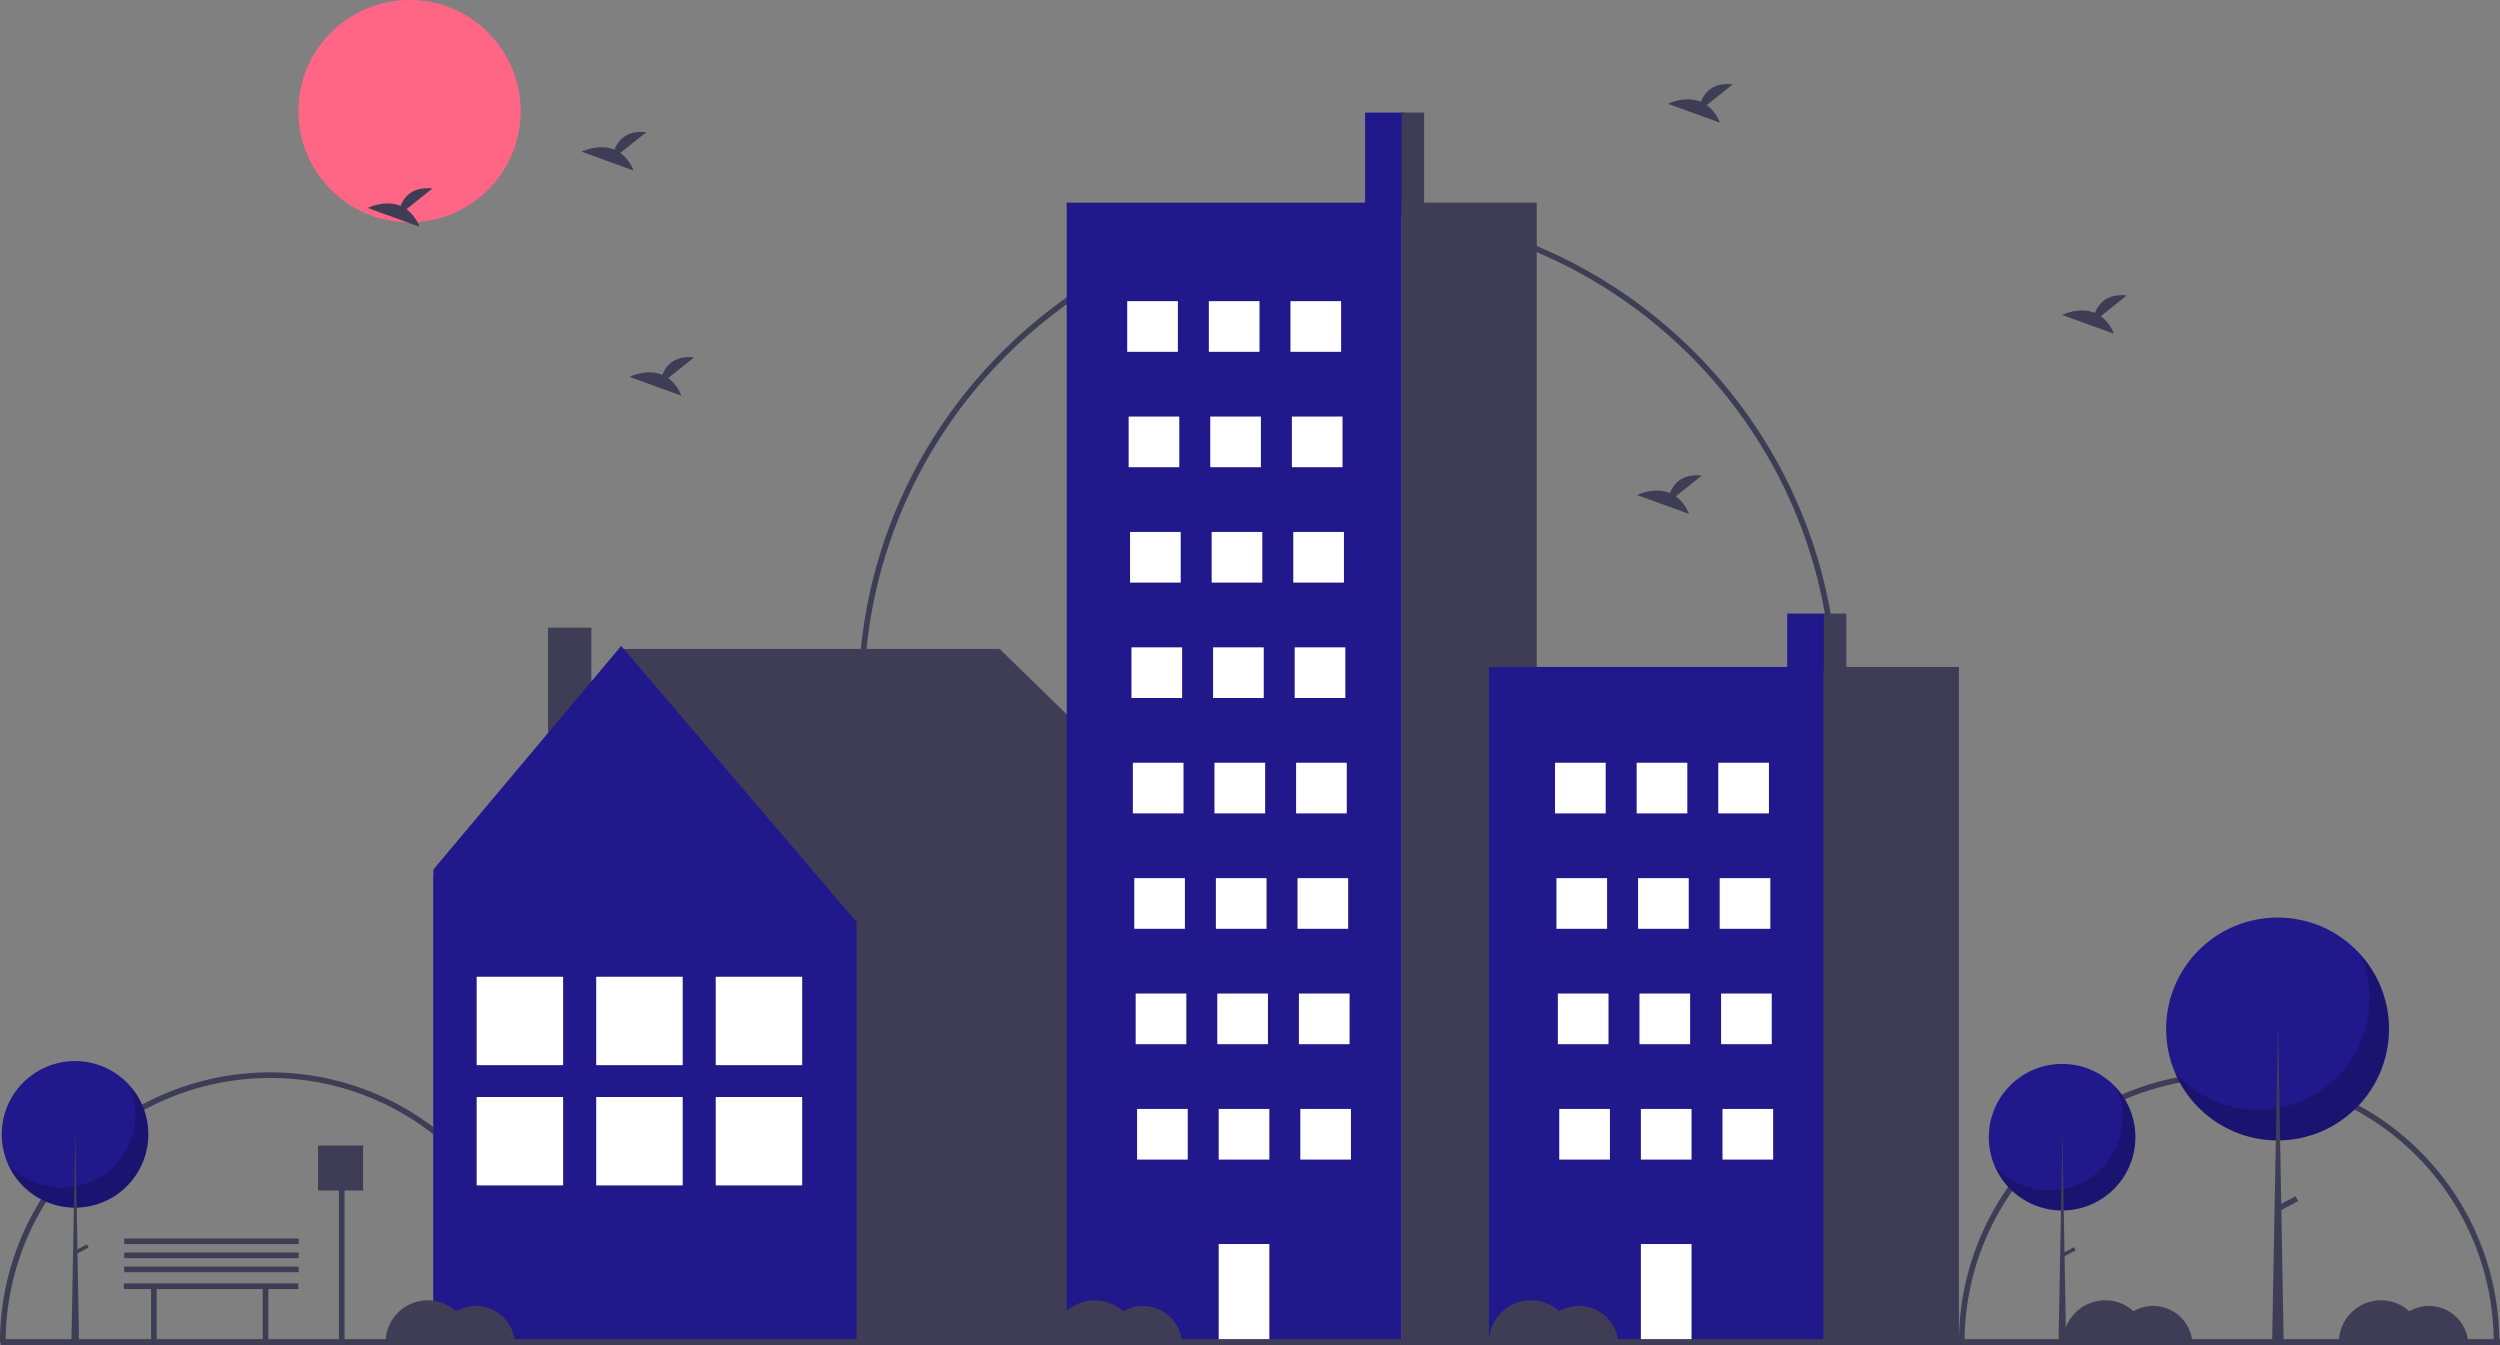 <svg data-name="Layer 1" xmlns="http://www.w3.org/2000/svg" width="888.244" height="478.033" viewBox="0 0 888.244 478.033"><rect x="0" y="0" width="888.244" height="478.033" fill="#808080" stroke="none"/><path d="M192 477h-2a94 94 0 00-188 0H0a96 96 0 01192 0zm696 0h-2a94 94 0 10-188 0h-2a96 96 0 11192 0zM653 248h-2c0-94.841-77.16-172-172-172-94.841 0-172 77.159-172 172h-2c0-95.944 78.056-174 174-174s174 78.056 174 174z" fill="#3f3d56"/><circle cx="145.5" cy="39.5" r="39.5" fill="#ff6584"/><path fill="#3f3d56" d="M153.891 311.384l67.861-80.817h133.419l81.534 79.416-1.647 1.059h.588v165.185H153.984V311.042l-.093.342z"/><path fill="#3f3d56" d="M210.102 276.248H194.72V223h15.383z"/><path fill="#21188c" d="M220.694 229.508l83.651 98.073v148.646H153.984V308.924l66.71-79.416z"/><path fill="#3f3d56" d="M254.306 347.044h30.708v31.398h-30.708zm0 42.723h30.708v31.398h-30.708z"/><path fill="#fff" d="M254.306 347.044h30.708v31.398h-30.708zm0 42.723h30.708v31.398h-30.708z"/><path fill="#3f3d56" d="M211.838 347.044h30.708v31.398h-30.708zm0 42.723h30.708v31.398h-30.708z"/><path fill="#fff" d="M211.838 347.044h30.708v31.398h-30.708zm0 42.723h30.708v31.398h-30.708z"/><path fill="#3f3d56" d="M169.369 347.044h30.708v31.398h-30.708zm0 42.723h30.708v31.398h-30.708z"/><path fill="#fff" d="M169.369 347.044h30.708v31.398h-30.708zm0 42.723h30.708v31.398h-30.708z"/><path fill="#21188c" d="M485 40h14v35h-14z"/><path fill="#21188c" d="M379 72h119v405H379z"/><path fill="#3f3d56" d="M498 72h48v405h-48z"/><path fill="#fff" d="M400.5 107h18v18h-18zm29 0h18v18h-18zm29 0h18v18h-18zM401 148h18v18h-18zm29 0h18v18h-18zm29 0h18v18h-18zm-57.5 41h18v18h-18zm29 0h18v18h-18zm29 0h18v18h-18zM402 230h18v18h-18zm29 0h18v18h-18zm29 0h18v18h-18zm-57.5 41h18v18h-18zm29 0h18v18h-18zm29 0h18v18h-18zM403 312h18v18h-18zm29 0h18v18h-18zm29 0h18v18h-18zm-57.5 41h18v18h-18zm29 0h18v18h-18zm29 0h18v18h-18zM404 394h18v18h-18zm29 0h18v18h-18zm0 48h18v34h-18zm29-48h18v18h-18z"/><path fill="#3f3d56" d="M498 40h8v34h-8z"/><path fill="#21188c" d="M635 218h14v20.744h-14z"/><path fill="#21188c" d="M529 236.966h119V477H529z"/><path fill="#3f3d56" d="M648 236.966h48V477h-48z"/><path fill="#fff" d="M552.5 271h18v18h-18zm29 0h18v18h-18zm29 0h18v18h-18zM553 312h18v18h-18zm29 0h18v18h-18zm29 0h18v18h-18zm-57.5 41h18v18h-18zm29 0h18v18h-18zm29 0h18v18h-18zM554 394h18v18h-18zm29 0h18v18h-18zm0 48h18v34h-18zm29-48h18v18h-18z"/><path fill="#3f3d56" d="M648 218h8v20.151h-8zM.244 475.792h888v2.241h-888z"/><circle cx="732.66" cy="404.041" r="26.041" fill="#21188c"/><path d="M752.03 386.648a26.043 26.043 0 01-43.39 27.56 26.043 26.043 0 1043.39-27.56z" opacity=".2"/><path fill="#3f3d56" d="M732.731 404.041h.072l1.287 73.829h-2.718l1.359-73.829z"/><path fill="#3f3d56" d="M736.873 443.116l.6 1.14-4.305 2.266-.6-1.14z"/><circle cx="809.218" cy="365.599" r="39.599" fill="#21188c"/><path d="M838.675 339.15a39.602 39.602 0 01-65.984 41.91 39.603 39.603 0 1065.984-41.91z" opacity=".2"/><path fill="#3f3d56" d="M809.327 365.599h.109l1.958 112.271h-4.134l2.067-112.271z"/><path fill="#3f3d56" d="M815.625 425.02l.912 1.732-6.546 3.446-.912-1.732z"/><circle cx="26.66" cy="403.041" r="26.041" fill="#21188c"/><path d="M46.03 385.648a26.043 26.043 0 01-43.391 27.56 26.043 26.043 0 1043.391-27.56z" opacity=".2"/><path fill="#3f3d56" d="M26.731 403.041h.072l1.287 73.829h-2.718l1.359-73.829z"/><path fill="#3f3d56" d="M30.873 442.116l.6 1.14-4.305 2.266-.6-1.14zm575.54-404.78l9.206-7.363c-7.151-.789-10.09 3.111-11.292 6.198-5.587-2.32-11.67.72-11.67.72l18.42 6.688a13.938 13.938 0 00-4.664-6.243zm-462 37l9.206-7.363c-7.151-.789-10.09 3.111-11.292 6.198-5.587-2.32-11.67.72-11.67.72l18.42 6.688a13.938 13.938 0 00-4.664-6.243zm602 38l9.206-7.363c-7.151-.789-10.09 3.111-11.292 6.198-5.587-2.32-11.67.72-11.67.72l18.42 6.688a13.938 13.938 0 00-4.664-6.243zm-526-58l9.206-7.363c-7.151-.789-10.09 3.111-11.292 6.198-5.587-2.32-11.67.72-11.67.72l18.42 6.688a13.938 13.938 0 00-4.664-6.243zm17 80l9.206-7.363c-7.151-.789-10.09 3.111-11.292 6.198-5.587-2.32-11.67.72-11.67.72l18.42 6.688a13.938 13.938 0 00-4.664-6.243zm358 42l9.206-7.363c-7.151-.789-10.09 3.111-11.292 6.198-5.587-2.32-11.67.72-11.67.72l18.42 6.688a13.938 13.938 0 00-4.664-6.243zM106 456H44v2h9.669v19h2v-19h37.662v19h2v-19H106v-2zm63 8a13.918 13.918 0 00-6.97 1.87A14.982 14.982 0 00137 477h45.95A13.99 13.99 0 00169 464zm237 0a13.918 13.918 0 00-6.97 1.87A14.982 14.982 0 00374 477h45.95A13.99 13.99 0 00406 464zm155 0a13.918 13.918 0 00-6.97 1.87A14.982 14.982 0 00529 477h45.95A13.99 13.99 0 00561 464zm204 0a13.918 13.918 0 00-6.97 1.87A14.982 14.982 0 00733 477h45.95A13.99 13.99 0 00765 464zm98 0a13.918 13.918 0 00-6.97 1.87A14.982 14.982 0 00831 477h45.95A13.99 13.99 0 00863 464zm-734-57h-16v16h7.417v53.912h2V423H129v-16zm-84.878 43.016h62v2h-62zm0-5h62v2h-62zm0-5h62v2h-62z"/></svg>